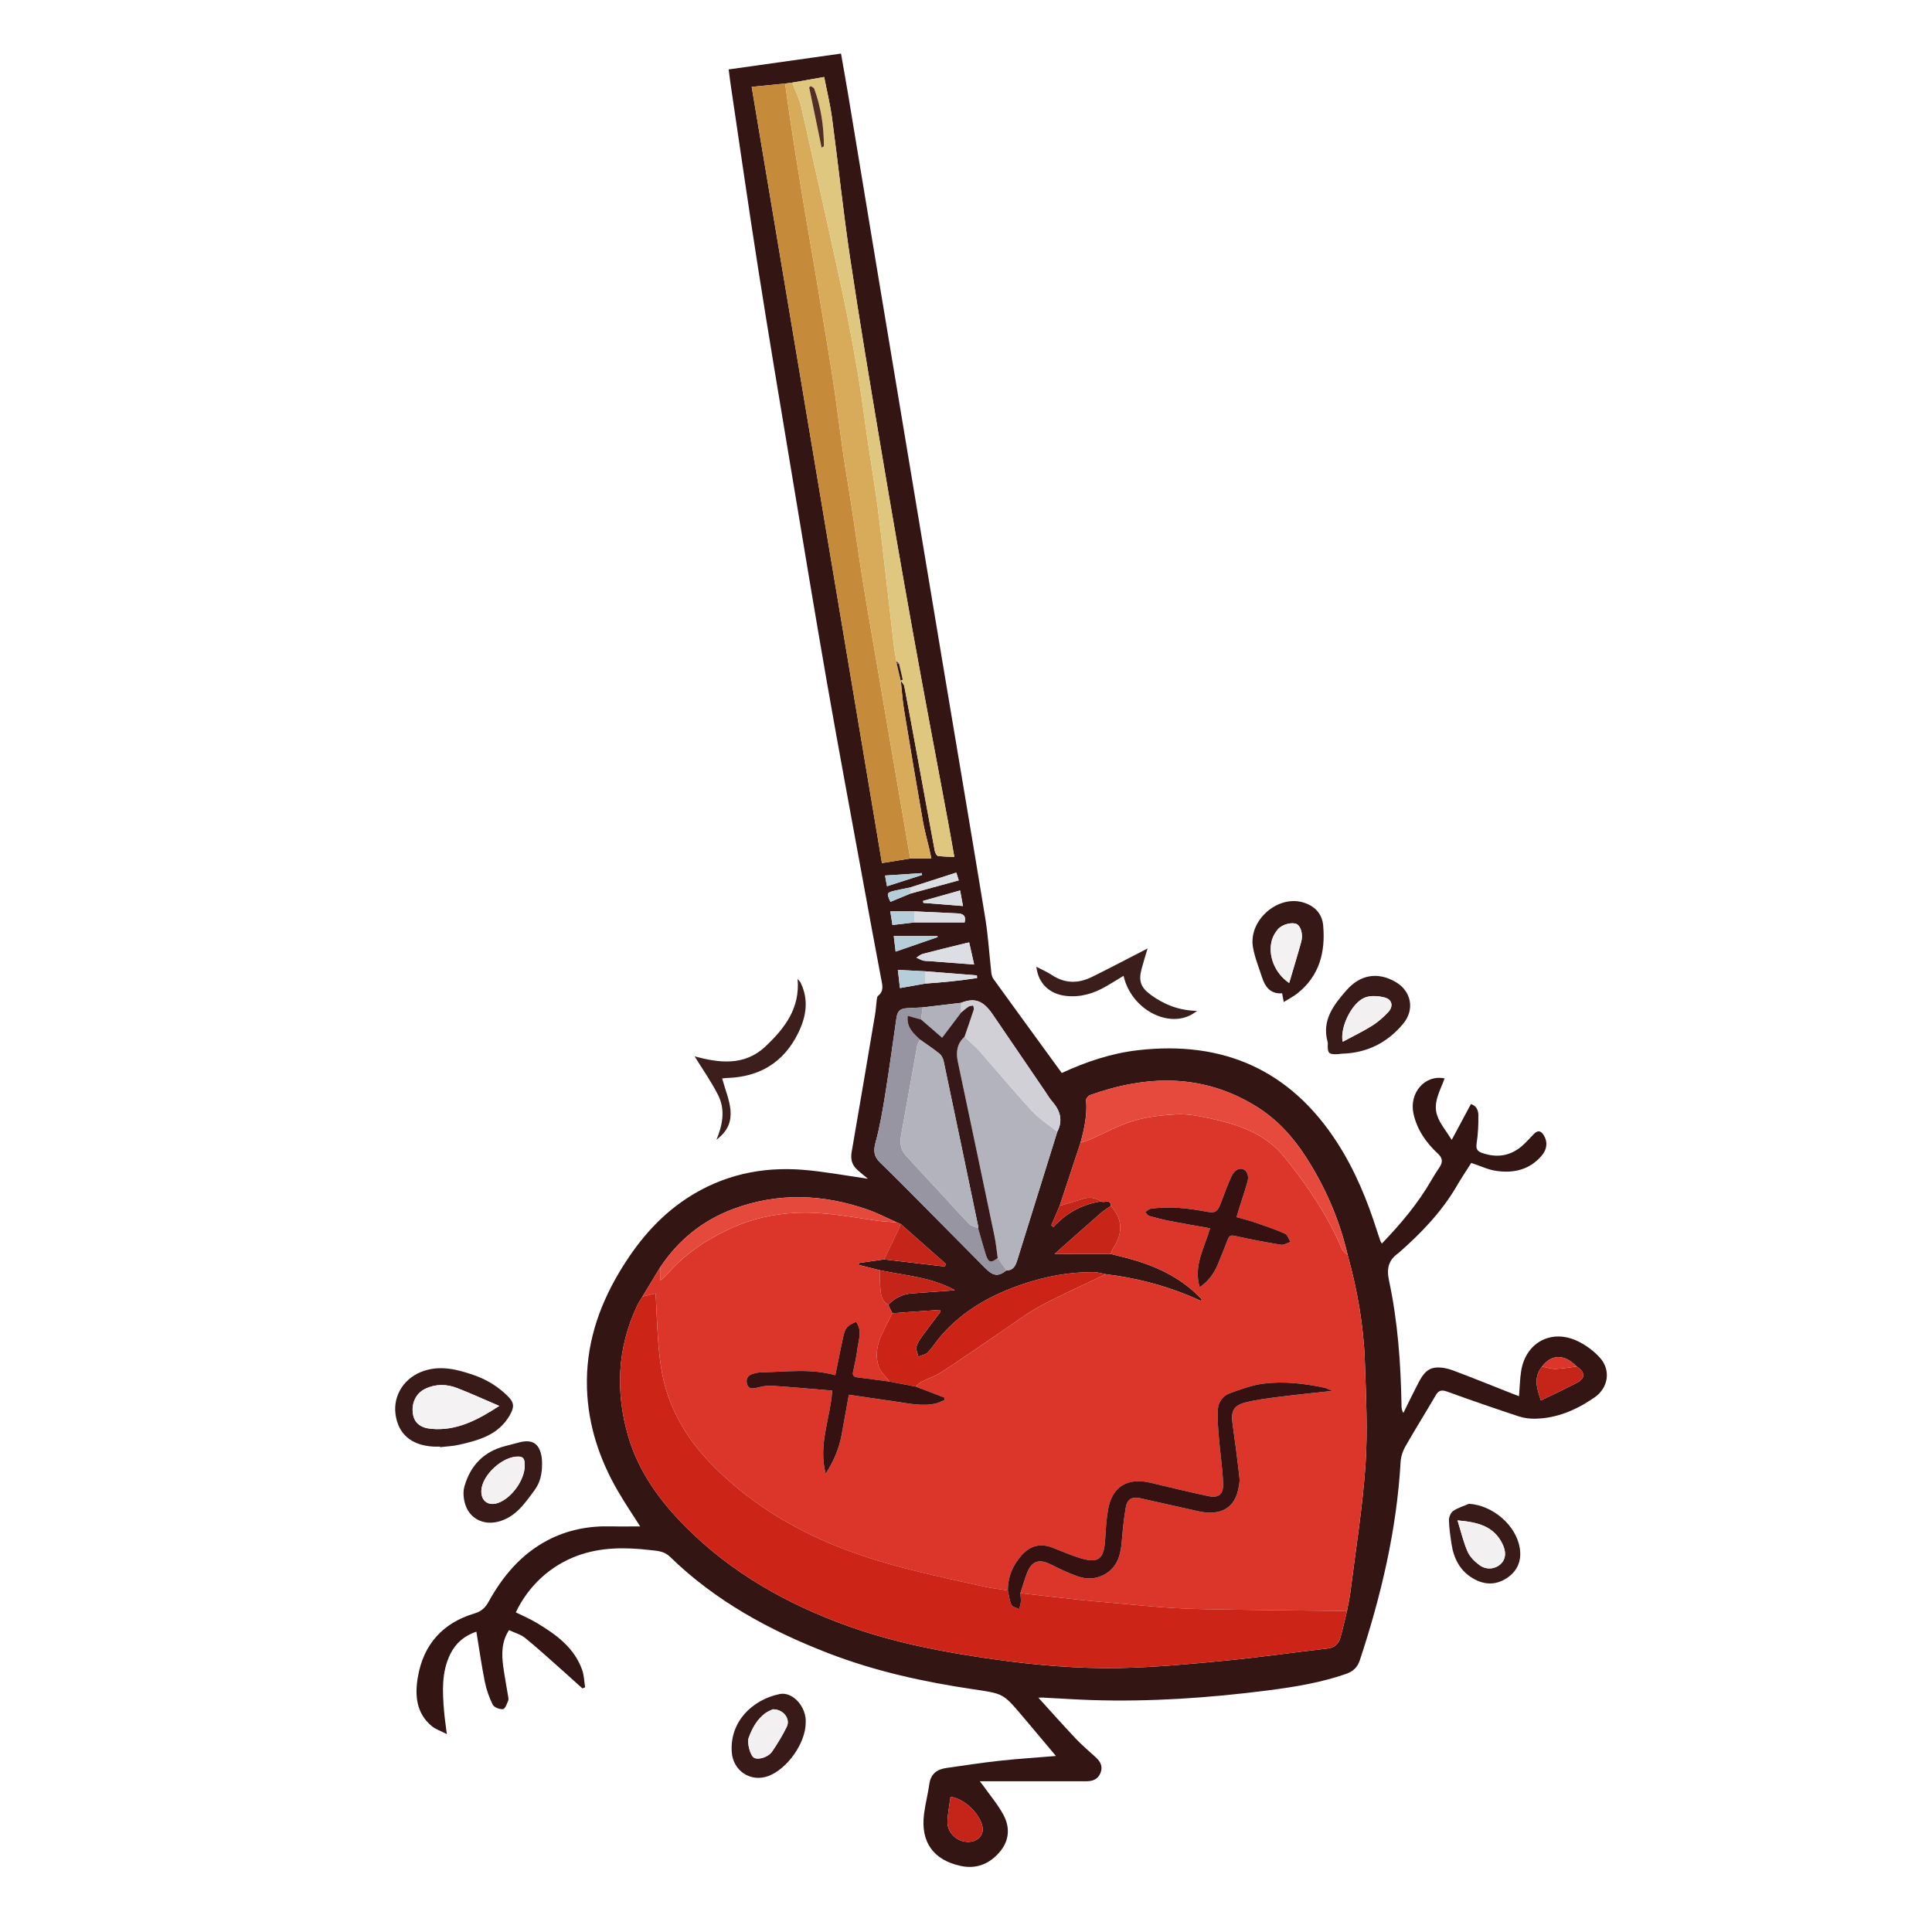 <svg id="Layer_1" enable-background="new 0 0 512 512" height="512" viewBox="0 0 512 512" width="512" xmlns="http://www.w3.org/2000/svg"><g><path d="m281.378 284.355c6.532-3.016 13.166-5.231 20.205-6.039 22.593-2.594 40.371 5.222 52.803 24.515 4.725 7.333 8.002 15.324 10.612 23.612.255.809.53 1.611.815 2.409.079.221.226.417.389.708 5.008-5.211 9.605-10.647 13.185-16.886.662-1.155 1.388-2.276 2.131-3.381.884-1.315.776-2.406-.419-3.522-3.159-2.949-5.592-6.384-6.52-10.691-1.165-5.407 2.971-10.353 8.256-9.297-1.144 3.217-3.168 6.392-1.949 9.895.747 2.147 2.352 3.994 3.834 6.401 1.881-3.506 3.469-6.466 5.092-9.492 1.549.472 1.96 1.765 1.97 2.975.021 2.468-.068 4.966-.455 7.396-.234 1.467.144 2.138 1.427 2.583 3.857 1.337 7.417.87 10.554-1.811 1.147-.98 2.124-2.158 3.199-3.224 1.031-1.023 1.84-.904 2.611.351 1.045 1.7.935 3.648-.542 5.388-3.216 3.79-7.507 4.743-12.169 4.034-2.099-.319-4.099-1.296-6.503-2.093-1.145 1.811-2.583 3.941-3.875 6.156-3.991 6.844-9.405 12.439-15.297 17.625-.045.04-.087.085-.137.12-2.641 1.838-3.175 4.074-2.477 7.337 2.335 10.929 3.113 22.056 3.303 33.222.01.577.095 1.153.488 1.81 1.217-2.456 2.399-4.929 3.662-7.362 1.122-2.162 2.254-4.503 5.069-4.683 1.452-.093 3.027.24 4.406.756 5.27 1.971 10.483 4.096 15.718 6.161.549.216 1.103.42 1.797.683.193-2.377.217-4.612.58-6.79 1.241-7.454 7.988-11.086 14.862-7.848 2.189 1.031 4.299 2.584 5.933 4.367 3.029 3.304 2.332 8.029-1.37 10.592-4.699 3.253-9.826 5.508-15.651 5.639-1.489.034-3.061-.165-4.471-.631-6.313-2.086-12.602-4.25-18.85-6.521-1.47-.534-2.302-.452-3.122.96-2.646 4.556-5.457 9.015-8.063 13.593-.689 1.211-1.155 2.697-1.236 4.085-1.042 18.04-5.156 35.433-10.806 52.523-.64 1.936-1.822 2.991-3.67 3.631-6.732 2.332-13.71 3.466-20.739 4.367-15.531 1.99-31.115 3.059-46.781 2.554-4.299-.139-8.593-.454-12.89-.655-.605-.028-1.218.129-1.234-.112 3.33 3.661 6.612 7.367 10.009 10.964 1.66 1.758 3.523 3.327 5.313 4.961 1.266 1.155 1.969 2.454 1.256 4.189-.707 1.723-2.126 2.179-3.826 2.178-9.329-.006-18.658-.003-28.152-.003.253.32.496.602.711.905 1.876 2.647 4.02 5.151 5.549 7.986 1.794 3.327 1.59 6.833-.979 9.844-2.724 3.193-6.215 4.607-10.389 3.693-7.201-1.577-10.566-6.303-9.684-13.615.326-2.7 1.041-5.351 1.415-8.047.381-2.753 2.059-3.946 4.597-4.298 4.621-.64 9.232-1.378 13.868-1.882 4.963-.54 9.951-.858 15.087-1.287-3.067-3.649-6.107-7.305-9.189-10.925-4.805-5.642-4.823-5.588-12.734-6.76-13.15-1.949-26.096-4.789-38.52-9.603-15.48-5.998-29.879-13.837-41.882-25.552-1.508-1.472-3.374-1.515-5.219-1.728-6.49-.751-12.933-.807-19.197 1.473-7.157 2.605-12.987 7.911-16.397 15.033 1.866.931 3.81 1.745 5.596 2.821 5.086 3.062 9.867 6.497 11.98 12.403.52 1.452.543 3.083.795 4.631-.236.102-.473.203-.709.305-1.677-1.511-3.344-3.035-5.035-4.53-3.348-2.961-6.643-5.99-10.104-8.814-1.175-.959-2.787-1.382-4.317-2.106-2.009 3.082-1.975 6.312-1.544 9.573.333 2.519.826 5.017 1.228 7.528.086.536.264 1.157.085 1.615-.328.838-.848 2.195-1.366 2.232-.903.064-2.352-.464-2.711-1.178-.962-1.911-1.687-4.008-2.11-6.111-.871-4.325-1.484-8.703-2.235-13.255-3.195 1.09-5.456 3.024-6.886 5.9-2.376 4.776-2.095 9.878-1.695 14.973.146 1.861.441 3.711.754 6.276-1.609-.833-2.971-1.267-3.993-2.113-4.165-3.447-4.503-8.231-3.69-12.989 1.476-8.648 6.594-14.374 15.061-16.889 1.73-.514 2.804-1.488 3.638-2.995 3.759-6.795 8.568-12.596 15.567-16.315 5.329-2.831 11.024-3.906 17.012-3.749 2.58.068 5.162.011 7.635.011-1.929-3.049-4.069-6.194-5.967-9.479-4.859-8.41-7.833-17.409-8.127-27.2-.333-11.07 2.912-21.151 8.498-30.561 4.655-7.843 10.361-14.75 18.097-19.791 9.341-6.087 19.666-8.346 30.65-7.472 5.587.445 11.125 1.51 17.213 2.369-1.097-.921-2.055-1.659-2.937-2.48-1.353-1.262-1.687-2.8-1.368-4.637 2.11-12.175 4.166-24.359 6.22-36.543.201-1.193.253-2.411.408-3.613.053-.408.081-.968.344-1.176 1.685-1.334 1.146-2.94.82-4.649-1.723-9.039-3.379-18.091-5.033-27.143-3.102-16.971-6.288-33.928-9.252-50.924-3.339-19.146-6.496-38.323-9.685-57.495-2.901-17.439-5.834-34.873-8.575-52.338-2.591-16.512-4.952-33.061-7.41-49.594-.159-1.072-.279-2.149-.438-3.39 9.924-1.4 19.73-2.783 29.772-4.199.664 3.804 1.331 7.477 1.943 11.16 2.479 14.932 4.933 29.868 7.411 44.8 2.508 15.114 5.033 30.225 7.551 45.337 3.343 20.068 6.678 40.138 10.033 60.205 3.764 22.515 7.593 45.02 11.282 67.548.782 4.774 1.063 9.629 1.608 14.444.065.578.199 1.23.527 1.684 5.993 8.29 12.02 16.556 18.151 24.979zm-40.108-47.546c4.235-1.158 8.471-2.316 12.808-3.503-.254-.803-.427-1.351-.651-2.059-4.162 1.342-8.181 2.638-12.2 3.933-1.348.277-2.703.524-4.042.839-2.233.526-2.282.667-1.208 2.974 1.76-.726 3.527-1.455 5.293-2.184zm3.962 23.844c4.592-.315 9.164-.768 13.702-1.461-.015-.235-.029-.47-.044-.705-4.553-.361-9.106-.722-13.659-1.082-2.385-.122-4.77-.245-7.289-.374.194 1.697.361 3.16.551 4.818 2.38-.422 4.559-.809 6.739-1.196zm-2.898-16.208h13.303c.448-1.817-.459-2.325-1.901-2.391-3.8-.174-7.599-.355-11.399-.534-2.071 0-4.141 0-6.398 0 .218 1.379.381 2.412.571 3.618 2.046-.243 3.935-.468 5.825-.693zm175.504 117.686c-3.217-3.333-6.674-3.319-9.188.036-2.287 2.811-1.424 5.703-.295 8.964 3.322-1.621 6.489-3.072 9.564-4.698 2.303-1.218 2.218-2.808-.081-4.303zm-138.41-29.831c4.979.002 9.958.004 14.937.005.527.136 1.051.283 1.581.406 7.261 1.687 14.157 4.176 19.922 9.121.915.784 1.754 1.657 2.628 2.488-.103.134-.206.268-.308.402-1.032-.455-2.053-.934-3.096-1.361-7.087-2.907-14.446-4.767-22.049-5.683-1.057-.192-2.113-.538-3.172-.549-6.47-.07-12.735 1.125-18.852 3.19-8.272 2.793-15.713 6.907-21.533 13.571-1.27 1.454-2.295 3.13-3.626 4.519-.58.606-1.645.747-2.49 1.099-.189-.883-.689-1.843-.493-2.629.268-1.069.988-2.063 1.654-2.987 1.532-2.123 3.148-4.184 4.731-6.271-.075-.166-.15-.332-.225-.498-4.189.299-8.377.598-12.566.897-.361-.746-.721-1.492-1.082-2.239 1.707-1.744 3.728-2.835 6.199-3.01 3.245-.23 6.489-.467 9.733-.706.575-.042 1.149-.104 1.723-.157-6.216-3.459-13.137-3.877-19.809-5.267-1.891-.479-3.782-.958-5.673-1.438.016-.164.032-.328.048-.492 2.23-.32 4.46-.64 6.69-.96 5.351.631 10.701 1.262 16.052 1.892.119-.217.239-.434.358-.651-4.015-3.545-8.029-7.09-12.044-10.635-.355-.147-.71-.293-1.065-.44-2.534-1.123-5.005-2.425-7.612-3.339-11.86-4.158-23.812-4.611-35.692-.181-8.097 3.02-14.556 8.251-19.357 15.475-1.558 2.574-3.117 5.148-4.675 7.722-.487.83-1.042 1.628-1.451 2.495-5.274 11.2-5.734 22.846-2.336 34.525 2.706 9.3 8.318 17.069 15.094 23.888 12.27 12.348 27.071 20.666 43.348 26.484 12.534 4.48 25.534 6.923 38.683 8.767 10.983 1.54 22.018 2.498 33.078 2.291 9.354-.175 18.707-1.065 28.03-1.959 9.021-.865 17.999-2.177 27.007-3.202 1.922-.219 3.017-1.203 3.5-2.907.659-2.322 1.169-4.687 1.742-7.034.314-1.72.711-3.43.927-5.163 1.396-11.159 3.211-22.291 3.978-33.494.622-9.087.138-18.266-.165-27.394-.318-9.581-1.977-18.991-4.54-28.234-2.145-9.301-5.868-17.928-11.021-25.955-3.483-5.425-7.732-10.102-13.246-13.506-14.132-8.724-28.917-8.344-44.011-2.993-.472.167-1.095.927-1.056 1.357.351 3.882-.487 7.585-1.483 11.276-1.842 5.577-3.684 11.153-5.526 16.73-.738 1.717-1.476 3.434-2.214 5.151.186.152.372.304.557.457 3.448-3.778 7.665-6.037 12.641-6.798.773.592 2.521-.902 2.586 1.208-.886.625-1.834 1.177-2.646 1.887-4.115 3.595-8.195 7.231-12.287 10.852-.025.043-.05.085-.075.128.017-.051.034-.101.051-.151zm-24.727-66.542c-3.392.403-6.784.805-10.176 1.208-1.327.069-2.654.144-3.981.206-2.005.093-2.693.697-2.982 2.676-.972 6.646-1.863 13.306-2.932 19.937-.702 4.35-1.427 8.723-2.594 12.961-.617 2.239-.44 3.76 1.208 5.347 3.575 3.444 7.058 6.984 10.557 10.507 5.762 5.8 11.498 11.626 17.262 17.424 2.194 2.208 3.474 2.332 5.637.653 1.943.013 2.467-1.38 2.936-2.893 2.232-7.205 4.488-14.403 6.734-21.604 1.274-4.082 2.546-8.165 3.818-12.248 1.559-3.022.776-5.626-1.354-8.048-.713-.811-1.258-1.77-1.871-2.668-4.629-6.786-9.267-13.567-13.88-20.364-2.497-3.679-4.753-4.533-8.383-3.094zm-15.979-85.379c.32.497.827.958.931 1.497 1.155 6.002 2.253 12.015 3.358 18.027 1.565 8.517 3.114 17.037 4.707 25.549.095.508.465 1.312.804 1.366 1.384.22 2.805.202 4.381.279-.6-3.365-1.123-6.405-1.686-9.436-3.062-16.486-6.212-32.956-9.18-49.459-2.99-16.624-5.874-33.268-8.674-49.925-2.8-16.657-5.599-33.318-8.094-50.022-1.833-12.272-3.119-24.625-4.766-36.927-.486-3.628-1.37-7.203-2.095-10.924-3.008.531-5.738 1.013-8.468 1.495-.624.081-1.248.162-1.871.242-2.874.284-5.748.568-8.866.876 11.52 68.645 23.003 137.066 34.523 205.707 2.628-.426 5.061-.82 7.493-1.214h5.594c-.22-1.056-.329-1.633-.461-2.204-.602-2.591-1.337-5.158-1.794-7.774-1.72-9.829-3.38-19.668-4.992-29.515-.413-2.524-.569-5.09-.843-7.638zm13.181 295.805c-.295 2.262-.745 4.401-.815 6.551-.107 3.28 3.146 5.893 6.356 5.311 1.846-.334 3.052-1.674 2.99-3.322-.13-3.447-4.72-8.153-8.532-8.54zm6.256-220.572c-.476-2.105-.894-3.955-1.325-5.863-.42.093-.648.138-.874.194-3.812.941-7.631 1.858-11.43 2.851-.605.158-1.121.655-1.678.996.582.258 1.146.574 1.751.756.453.137.956.107 1.438.143 3.957.302 7.915.602 12.118.922zm-9.662-7.276c-.03-.093-.06-.185-.09-.278-3.805 0-7.61 0-11.554 0 .179 1.476.328 2.709.5 4.13 3.826-1.322 7.485-2.587 11.144-3.851zm-3.869-9.594c.024.177.047.354.07.531 3.436.272 6.871.544 10.499.831-.273-1.482-.496-2.694-.76-4.124-3.403.958-6.606 1.861-9.81 2.763zm-9.565-3.879c3.217-1.033 6.257-2.008 9.297-2.984-.031-.165-.063-.33-.094-.495-3.18.21-6.36.42-9.72.642.197 1.077.343 1.878.518 2.837z" fill="#331513"/><path d="m116.61 383.366c-.605 0-1.211.032-1.814-.005-5.828-.356-9.287-3.343-9.98-8.604-.677-5.137 2.475-9.862 7.678-11.51 4.539-1.438 8.872-.287 13.125 1.185 3.402 1.177 6.44 3.059 9.005 5.616 1.717 1.711 1.661 2.913.486 4.979-2.986 5.254-8.173 6.643-13.459 7.851-1.639.374-3.349.433-5.027.636-.005-.049-.01-.098-.015-.148zm15.698-10.781c-4.048-1.731-7.565-3.347-11.168-4.739-2.799-1.081-5.695-1.124-8.476.215-2.456 1.183-3.694 3.82-3.22 6.709.368 2.244 1.915 3.615 4.797 3.881 6.711.62 12.265-2.291 18.067-6.066z" fill="#381b19"/><path d="m340.207 265.544c-.189-1.008-.299-1.591-.434-2.31-3.054.245-4.51-1.678-5.349-4.304-.844-2.643-1.932-5.253-2.386-7.965-1.173-7.011 6.439-13.751 13.194-11.844 3.102.876 5.142 2.975 5.423 6.139.626 7.039-.986 13.375-6.836 18.002-1.029.814-2.226 1.415-3.614 2.282zm1.439-5.044c1.101-3.745 2.202-7.329 3.198-10.941.527-1.913-.107-4.088-1.174-4.649-1.17-.614-3.833-.005-4.998 1.343-.69.798-1.282 1.793-1.579 2.799-1.187 4.029.712 8.879 4.554 11.448z" fill="#361817"/><path d="m355.6 279.241c-.481.048-.962.128-1.444.138-1.951.042-2.323-.34-2.29-2.288.005-.303.062-.625-.018-.905-1.647-5.787 1.605-9.908 4.992-13.769 3.717-4.238 8.354-4.848 12.93-2.236 4.266 2.435 5.229 7.34 2.08 11.128-4.21 5.064-9.632 7.755-16.249 7.932zm.216-3.159c2.748-1.478 5.364-2.727 7.806-4.255 1.567-.981 3.001-2.256 4.271-3.609 1.418-1.511 1.06-3.326-.898-3.852-1.647-.442-3.689-.603-5.228-.021-3.539 1.337-6.708 7.962-5.951 11.737z" fill="#381b19"/><path d="m143.653 387.754c.031 2.854-.515 5.177-2.018 7.198-2.591 3.486-5.005 7.143-9.641 8.315-3.833.968-7.478-.747-8.695-4.577-.468-1.473-.638-3.292-.225-4.75 1.577-5.574 5.158-9.309 10.911-10.744 1.23-.307 2.452-.641 3.679-.959 3.372-.875 5.24.301 5.846 3.721.126.709.118 1.441.144 1.796zm-4.591.707c.021-1.827-.368-2.412-1.631-2.457-4.155-.147-9.626 4.819-9.864 8.955-.16 2.787 1.838 4.269 4.472 3.315 3.571-1.293 6.98-6.057 7.023-9.813z" fill="#381b19"/><path d="m213.519 456.539c-.005 5.349-4.847 12.248-9.903 14.128-4.666 1.735-9.369-1.347-9.699-6.401-.518-7.93 5.348-13.791 12.677-15.324 3.222-.674 6.626 2.804 6.923 6.69.023.301.003.605.003.907zm-8.725-3.552c-.407.207-1.268.51-1.972 1.028-2.223 1.637-3.471 3.973-4.403 6.503-.498 1.352.406 4.729 1.408 5.299 1.135.646 3.767-.121 4.819-1.676 1.414-2.09 2.745-4.261 3.853-6.524 1.025-2.095-.896-4.696-3.705-4.63z" fill="#381b19"/><path d="m189.87 302.039c1.614-3.89 2.403-7.904.46-11.782-1.799-3.588-4.153-6.897-6.246-10.303 6.45 1.717 13.159 2.665 18.798-2.662 5.035-4.757 9.179-10.053 8.489-17.863.282.349.643.66.833 1.053 2.183 4.544 1.444 8.971-.676 13.284-3.849 7.831-10.259 11.655-18.9 11.916-.401.012-.8.072-1.25.114 1.537 5.694 4.875 11.465-1.507 16.242z" fill="#3c1f1d"/><path d="m304.125 251.348c-.605 2.049-1.129 3.703-1.579 5.377-.867 3.223-.26 4.954 2.44 6.93 3.606 2.639 7.623 4.159 12.23 4.234-6.411 5.348-17.329.135-19.461-9.278-1.565.945-3.078 1.889-4.621 2.783-3.271 1.896-6.737 2.951-10.582 2.54-4.391-.47-7.436-3.295-7.897-7.734 1.489.788 2.894 1.392 4.149 2.221 3.436 2.269 6.977 2.247 10.526.5 4.822-2.373 9.572-4.891 14.793-7.573z" fill="#3b1e1c"/><path d="m389.298 398.518c6.368.391 12.636 5.81 13.491 11.961.461 3.319-.764 5.99-3.564 7.798-2.934 1.894-5.999 1.725-8.932-.021-3.424-2.038-5.046-5.283-5.626-9.1-.317-2.088-.635-4.193-.682-6.296-.019-.829.477-1.999 1.127-2.442 1.248-.85 2.775-1.291 4.186-1.901zm-3.041 4.403c.958 3.068 1.572 5.789 2.682 8.291.621 1.401 1.899 2.665 3.174 3.584 1.83 1.32 4.115 1.033 5.544-.276 1.397-1.279 1.583-3.139.524-5.337-2.282-4.739-6.554-5.802-11.924-6.262z" fill="#381b19"/><path d="m235.389 345.78c.361.746.721 1.492 1.082 2.239-.913 1.822-1.86 3.628-2.733 5.47-1.336 2.818-1.867 5.822-.82 8.772.513 1.445 1.868 2.591 2.842 3.873-2.878-.377-5.755-.753-8.633-1.132-.884-.116-1.254-.526-1.043-1.487.428-1.949.876-3.905 1.111-5.882.29-2.448 1.443-4.98-.34-7.349-2.432 1.089-2.887 1.608-3.456 4.257-.695 3.232-1.331 6.477-2.033 9.91-6.543-1.851-13.029-.866-19.488-.772-.889.013-1.816.201-2.652.508-1.218.446-1.596 1.488-1.235 2.672.365 1.196 1.306 1.192 2.373.958 1.295-.284 2.637-.668 3.932-.585 5.352.34 10.694.84 16.26 1.3-.541 7.476-3.768 14.317-1.738 22.049 2.213-3.502 3.561-6.759 4.217-10.298.647-3.49 1.261-6.986 1.921-10.65 4.251.62 8.252 1.216 12.257 1.783 3.587.508 7.167 1.36 10.81.525.821-.188 1.581-.642 2.369-.974-.043-.197-.087-.394-.13-.591-2.525-.972-5.049-1.944-7.573-2.916.471-.415.882-.948 1.423-1.225 1.822-.933 3.817-1.58 5.516-2.687 5.152-3.356 10.187-6.889 15.285-10.328 3.599-2.428 7.071-5.102 10.876-7.154 5.624-3.034 11.493-5.614 17.258-8.388 7.601.916 14.96 2.777 22.047 5.684 1.043.428 2.064.906 3.096 1.361.103-.134.206-.268.308-.402-.874-.832-1.713-1.704-2.628-2.488-5.766-4.944-12.662-7.434-19.922-9.121-.53-.123-1.054-.27-1.581-.406.202-.492.33-1.032.617-1.468 2.573-3.909 2.676-7.657-.596-11.254-.065-2.109-1.812-.615-2.586-1.207-1.498-.947-3.059-1.256-4.801-.677-2.042.678-4.12 1.249-6.183 1.866 1.842-5.577 3.684-11.153 5.526-16.73.844-.283 1.713-.506 2.526-.86 3.809-1.659 7.486-3.742 11.434-4.922 3.699-1.105 7.665-1.557 11.541-1.746 2.836-.138 5.765.395 8.567 1.014 7.576 1.673 14.752 3.849 20.047 10.398 6.08 7.519 11.379 15.402 15.185 24.29.277.647 1.001 1.103 1.518 1.647 2.563 9.243 4.221 18.654 4.54 28.234.303 9.128.787 18.307.165 27.394-.767 11.203-2.582 22.335-3.978 33.494-.217 1.732-.614 3.442-.927 5.163-10.051-.12-20.103-.218-30.153-.369-5.14-.077-10.286-.118-15.416-.414-5.588-.322-11.161-.916-16.739-1.401-2.88-.251-5.762-.486-8.636-.795-5.202-.56-10.399-1.171-15.598-1.761.563-1.724 1.067-3.47 1.7-5.168 1.253-3.362 3.204-4.026 6.398-2.424 2.267 1.137 4.572 2.239 6.955 3.095 2.612.939 5.28.814 7.699-.729 3.151-2.01 3.858-5.205 4.135-8.645.238-2.948.537-5.903 1.039-8.816.381-2.213 1.617-2.948 3.791-2.478 5.203 1.127 10.382 2.368 15.585 3.493 5.555 1.201 9.262-.772 10.349-5.476.257-1.113.53-2.3.407-3.41-.531-4.801-1.174-9.591-1.839-14.377-.461-3.319.276-4.818 3.545-5.629 2.922-.725 5.944-1.09 8.94-1.471 4.468-.568 8.951-1.011 13.984-1.569-1.061-.426-1.586-.73-2.15-.849-5.305-1.118-10.694-1.758-16.069-1.08-3.065.387-6.073 1.498-9.005 2.563-1.786.649-2.994 2.292-3.122 4.18-.166 2.442.037 4.921.238 7.371.34 4.149.99 8.282 1.15 12.435.108 2.804-1.258 3.832-3.905 3.27-5.148-1.094-10.264-2.342-15.385-3.558-6.104-1.45-10.178 1.086-11.227 7.205-.438 2.556-.591 5.17-.742 7.765-.314 5.384-1.793 6.527-6.884 4.934-2.422-.758-4.751-1.811-7.128-2.716-3.051-1.161-5.71-.567-7.936 1.834-2.492 2.687-3.84 5.842-3.85 9.535-1.959-.309-3.937-.533-5.874-.945-4.596-.976-9.174-2.032-13.756-3.074-10.263-2.334-20.383-5.172-29.986-9.529-11.28-5.117-21.415-11.916-29.947-21.01-4.614-4.918-8.13-10.473-10.405-16.803-1.978-5.503-2.494-11.271-2.856-17.05-.21-3.352-.331-6.709-.503-10.291-1.305.301-2.401.554-3.497.807 1.558-2.574 3.117-5.148 4.675-7.721 0 1.152 0 2.304 0 3.456 1.151-.774 1.823-1.619 2.55-2.416 4.595-5.036 10.184-8.671 16.344-11.473 5.444-2.477 11.198-3.741 17.149-4.027 7.274-.35 14.389 1.09 21.541 2.095 1.678.236 3.384.279 5.077.41.355.147.71.293 1.065.44-.164.445-.296.906-.499 1.332-1.28 2.691-2.577 5.375-3.868 8.061-2.23.32-4.46.64-6.69.96-.016.164-.032.328-.048.492 1.891.479 3.782.958 5.673 1.438-.004 1.377-.113 2.764.012 4.129.172 1.874.159 3.888 2.143 5.012zm85.293-20.269c-1.594 5.416-4.439 10.014-2.745 15.611 2.303-1.595 3.773-3.601 4.769-5.971.938-2.232 1.813-4.492 2.702-6.744.331-.839.723-1.131 1.768-.9 4.063.9 8.153 1.693 12.259 2.362.793.129 1.706-.475 2.564-.741-.479-.754-.787-1.893-1.466-2.194-2.584-1.143-5.273-2.057-7.951-2.975-1.569-.538-3.191-.922-4.88-1.402.275-.933.452-1.569.649-2.198.762-2.427 1.604-4.832 2.274-7.283.573-2.094-.786-3.839-2.488-3.217-.735.269-1.445 1.113-1.782 1.868-1.061 2.374-1.969 4.818-2.882 7.255-.804 2.146-1.454 2.551-3.652 2.137-4.957-.933-9.936-1.529-14.973-.766-.477.072-.889.571-1.332.871.337.35.617.899 1.022 1.015 1.797.517 3.617.977 5.453 1.334 3.478.677 6.973 1.269 10.691 1.938z" fill="#db3629"/><path d="m270.418 422.2c5.199.59 10.396 1.2 15.598 1.761 2.874.309 5.756.544 8.636.795 5.579.485 11.151 1.079 16.739 1.401 5.13.296 10.276.337 15.416.414 10.051.151 20.102.249 30.153.369-.574 2.346-1.084 4.711-1.742 7.034-.483 1.704-1.578 2.688-3.5 2.907-9.007 1.026-17.985 2.337-27.007 3.202-9.323.894-18.677 1.784-28.03 1.959-11.06.207-22.096-.752-33.078-2.291-13.149-1.843-26.149-4.287-38.683-8.767-16.277-5.818-31.077-14.136-43.348-26.484-6.776-6.819-12.388-14.588-15.094-23.888-3.398-11.679-2.938-23.325 2.336-34.525.408-.867.964-1.665 1.451-2.495 1.096-.253 2.192-.506 3.497-.807.172 3.582.292 6.939.503 10.291.363 5.78.878 11.547 2.856 17.05 2.275 6.33 5.791 11.884 10.405 16.803 8.532 9.094 18.667 15.893 29.947 21.01 9.604 4.357 19.723 7.195 29.986 9.529 4.581 1.042 9.16 2.097 13.756 3.074 1.937.412 3.915.636 5.874.945.295 1.288.412 2.659.961 3.828.266.566 1.34.753 2.048 1.111.153-.631.395-1.257.437-1.896.05-.771-.07-1.553-.116-2.331z" fill="#cc2416"/><path d="m241.219 227.508c-2.432.394-4.864.788-7.493 1.214-11.52-68.641-23.002-137.062-34.523-205.707 3.118-.308 5.992-.592 8.867-.875.496 3.517.952 7.04 1.495 10.549 1.031 6.662 2.082 13.321 3.181 19.971 1.09 6.595 2.265 13.176 3.375 19.767 1.08 6.41 2.137 12.824 3.184 19.239.649 3.981 1.306 7.962 1.878 11.955.811 5.661 1.506 11.338 2.328 16.997.623 4.287 1.393 8.553 2.049 12.836 1.039 6.783 1.991 13.579 3.067 20.356.982 6.182 2.075 12.346 3.127 18.517 1.274 7.477 2.553 14.953 3.835 22.428.906 5.282 1.821 10.562 2.729 15.844.969 5.636 1.935 11.272 2.901 16.909z" fill="#c58b3a"/><path d="m241.219 227.508c-.967-5.636-1.933-11.273-2.901-16.909-.908-5.281-1.823-10.562-2.729-15.844-1.282-7.476-2.561-14.951-3.835-22.428-1.052-6.171-2.145-12.335-3.127-18.517-1.076-6.777-2.028-13.573-3.067-20.356-.656-4.283-1.426-8.549-2.049-12.836-.822-5.659-1.517-11.336-2.328-16.997-.572-3.993-1.229-7.974-1.878-11.955-1.047-6.415-2.104-12.829-3.184-19.239-1.111-6.591-2.285-13.172-3.375-19.767-1.099-6.651-2.15-13.31-3.181-19.971-.543-3.509-.999-7.032-1.495-10.549.624-.081 1.247-.162 1.871-.243.824 2.183 1.917 4.304 2.429 6.558 3.694 16.267 7.334 32.546 10.854 48.852 1.549 7.175 2.88 14.402 4.117 21.638 1.033 6.045 1.767 12.141 2.665 18.21.801 5.412 1.71 10.808 2.45 16.228.716 5.245 1.29 10.509 1.902 15.767.848 7.288 1.661 14.581 2.518 21.869.167 1.42.462 2.825.698 4.237.021.191.042.381.063.571.354 1.513.708 3.027 1.062 4.54 0 0 .023.011.023.011.274 2.547.429 5.113.842 7.638 1.612 9.847 3.273 19.686 4.992 29.515.458 2.616 1.192 5.183 1.794 7.774.133.572.241 1.149.461 2.204-2.032 0-3.813 0-5.594 0z" fill="#d7ab59"/><path d="m238.723 180.378s-.023-.011-.023-.011c.18-.092.527-.22.516-.272-.306-1.429-.648-2.849-.984-4.272-.219-.189-.439-.379-.658-.568-.236-1.412-.531-2.817-.698-4.237-.856-7.287-1.67-14.58-2.518-21.869-.612-5.258-1.186-10.523-1.902-15.767-.74-5.42-1.649-10.816-2.45-16.228-.898-6.069-1.632-12.165-2.665-18.21-1.237-7.236-2.568-14.463-4.117-21.638-3.52-16.305-7.16-32.585-10.854-48.852-.512-2.254-1.605-4.375-2.429-6.558 2.73-.482 5.461-.964 8.468-1.495.725 3.72 1.609 7.295 2.095 10.924 1.647 12.302 2.933 24.655 4.766 36.927 2.494 16.705 5.294 33.365 8.094 50.022 2.8 16.657 5.684 33.301 8.674 49.925 2.968 16.503 6.118 32.973 9.18 49.459.563 3.032 1.086 6.071 1.686 9.436-1.576-.078-2.998-.059-4.381-.279-.339-.054-.709-.858-.804-1.366-1.593-8.512-3.142-17.032-4.707-25.549-1.105-6.012-2.202-12.025-3.358-18.027-.104-.539-.611-1-.931-1.497zm-20.992-141.254c.426-.274.605-.335.605-.397-.001-5.218-.752-10.315-2.561-15.225-.109-.296-.605-.449-.921-.669-.139.101-.279.203-.418.304 1.089 5.282 2.177 10.563 3.295 15.986z" fill="#e0c77f"/><path d="m280.19 299.93c-1.273 4.082-2.545 8.165-3.818 12.248-2.247 7.201-4.503 14.399-6.734 21.604-.468 1.512-.993 2.905-2.936 2.893-.766-1.097-1.533-2.193-2.299-3.29-.285-1.97-.465-3.962-.871-5.907-3.204-15.369-6.447-30.73-9.689-46.091-.531-2.517-.264-4.795 1.761-6.619 1.365 1.296 2.834 2.5 4.077 3.904 4.632 5.235 9.086 10.633 13.827 15.766 1.938 2.098 4.438 3.677 6.682 5.492z" fill="#b2b3bc"/><path d="m235.76 366.133c-.974-1.282-2.329-2.428-2.842-3.873-1.047-2.949-.516-5.953.82-8.772.873-1.841 1.819-3.648 2.733-5.47 4.189-.299 8.377-.598 12.566-.897.075.166.15.332.225.498-1.582 2.087-3.199 4.148-4.731 6.271-.667.924-1.387 1.918-1.654 2.987-.197.786.303 1.746.493 2.629.845-.352 1.91-.493 2.49-1.099 1.33-1.389 2.356-3.065 3.626-4.519 5.821-6.664 13.261-10.778 21.533-13.571 6.117-2.066 12.383-3.26 18.852-3.19 1.059.011 2.115.358 3.173.548-5.764 2.773-11.633 5.353-17.257 8.388-3.805 2.053-7.277 4.726-10.876 7.154-5.098 3.439-10.133 6.972-15.285 10.328-1.7 1.107-3.695 1.754-5.516 2.687-.541.277-.952.81-1.423 1.226-2.309-.442-4.618-.883-6.927-1.325z" fill="#cb2416"/><path d="m357.16 332.655c-.516-.545-1.24-1-1.518-1.647-3.806-8.888-9.105-16.771-15.185-24.29-5.295-6.548-12.471-8.725-20.047-10.398-2.803-.619-5.731-1.152-8.567-1.014-3.876.189-7.842.641-11.541 1.746-3.949 1.18-7.625 3.263-11.434 4.922-.813.354-1.682.576-2.526.86.996-3.691 1.835-7.394 1.483-11.276-.039-.43.584-1.19 1.056-1.357 15.094-5.351 29.879-5.731 44.011 2.993 5.514 3.404 9.763 8.081 13.246 13.506 5.153 8.027 8.876 16.654 11.021 25.955z" fill="#e64a3c"/><path d="m264.402 333.384c.766 1.097 1.533 2.193 2.3 3.29-2.163 1.679-3.443 1.554-5.637-.653-5.764-5.798-11.501-11.624-17.262-17.424-3.499-3.522-6.982-7.063-10.557-10.507-1.648-1.588-1.825-3.108-1.208-5.347 1.167-4.238 1.893-8.611 2.594-12.961 1.069-6.631 1.96-13.29 2.932-19.937.289-1.979.977-2.582 2.982-2.676 1.327-.062 2.654-.137 3.981-.206-.147 1.068-.294 2.136-.441 3.204-1.163-.321-2.326-.642-3.53-.975-.346 3.159 1.571 4.672 3.257 6.314-.254.526-.64 1.027-.741 1.581-1.434 7.869-2.82 15.747-4.241 23.619-.348 1.929-.279 3.8 1.07 5.31 2.938 3.289 5.969 6.494 8.959 9.737 2.661 2.886 5.277 5.816 8.01 8.632.558.576 1.548.733 2.339 1.082.664 2.3 1.296 4.61 2.002 6.897.694 2.246 1.397 2.448 3.192 1.018z" fill="#9695a1"/><path d="m280.19 299.93c-2.244-1.815-4.744-3.394-6.682-5.492-4.741-5.133-9.195-10.531-13.827-15.766-1.243-1.404-2.712-2.608-4.077-3.904.821-2.393 1.66-4.78 2.442-7.185.102-.313-.089-.721-.144-1.085-.409.088-.886.072-1.214.286-.701.455-1.325 1.028-1.981 1.553-.001-.86-.003-1.72-.004-2.58 3.63-1.439 5.885-.585 8.383 3.094 4.613 6.797 9.251 13.578 13.88 20.364.613.898 1.158 1.858 1.871 2.668 2.131 2.422 2.914 5.026 1.355 8.048z" fill="#d1d0d6"/><path d="m237.601 323.916c-1.693-.132-3.398-.174-5.077-.41-7.152-1.005-14.266-2.445-21.541-2.095-5.952.287-11.705 1.551-17.149 4.027-6.16 2.802-11.749 6.436-16.344 11.473-.726.796-1.399 1.641-2.55 2.416 0-1.152 0-2.304-0-3.456 4.801-7.224 11.259-12.455 19.357-15.475 11.879-4.43 23.832-3.977 35.692.181 2.607.914 5.078 2.216 7.612 3.34z" fill="#e5493c"/><path d="m294.386 319.582c3.272 3.597 3.169 7.345.596 11.254-.287.436-.415.976-.617 1.468-4.979-.002-9.958-.004-14.937-.005 0 0 .024.022.024.022 4.092-3.622 8.172-7.257 12.287-10.852.812-.709 1.76-1.262 2.646-1.887z" fill="#c72518"/><g fill="#c52418"><path d="m235.389 345.78c-1.984-1.124-1.972-3.138-2.143-5.012-.124-1.365-.016-2.752-.012-4.129 6.672 1.39 13.593 1.808 19.809 5.267-.574.053-1.148.115-1.723.157-3.244.238-6.488.476-9.733.706-2.471.175-4.492 1.267-6.199 3.01z"/><path d="m234.3 333.75c1.291-2.686 2.587-5.37 3.868-8.061.203-.427.334-.887.499-1.332 4.015 3.545 8.029 7.09 12.044 10.635-.119.217-.239.434-.358.651-5.351-.631-10.701-1.262-16.052-1.892z"/><path d="m251.904 476.183c3.812.387 8.402 5.093 8.532 8.54.062 1.648-1.144 2.988-2.99 3.322-3.211.582-6.463-2.031-6.356-5.311.07-2.151.52-4.289.815-6.551z"/><path d="m417.839 362.13c2.299 1.494 2.385 3.085.081 4.303-3.075 1.626-6.242 3.077-9.564 4.698-1.129-3.261-1.992-6.154.295-8.964 1.212.218 2.43.638 3.635.606 1.855-.051 3.702-.412 5.552-.642z"/></g><path d="m254.702 265.756c.001.86.003 1.72.004 2.58-1.648 2.186-3.296 4.373-5.025 6.666-1.982-1.712-3.789-3.273-5.596-4.834.147-1.068.294-2.136.441-3.204 3.392-.403 6.784-.805 10.176-1.208z" fill="#b0b1ba"/><path d="m258.161 255.61c-4.203-.32-8.161-.62-12.118-.922-.481-.037-.985-.007-1.438-.143-.605-.183-1.169-.498-1.751-.756.557-.341 1.073-.838 1.678-.996 3.799-.993 7.617-1.91 11.43-2.851.226-.056.454-.101.874-.194.431 1.907.849 3.757 1.325 5.863z" fill="#dbdfe3"/><path d="m242.337 241.519c3.8.178 7.599.36 11.399.534 1.443.066 2.349.575 1.901 2.391-4.423 0-8.863 0-13.303 0 .001-.975.002-1.95.003-2.925z" fill="#dbdfe3"/><path d="m245.231 257.404c4.553.361 9.106.722 13.659 1.082.015.235.029.47.044.705-4.538.693-9.111 1.146-13.702 1.461-0-1.083-.001-2.165-.001-3.248z" fill="#dbdfe3"/><path d="m245.231 257.404c0 1.083.001 2.165.001 3.248-2.179.387-4.359.773-6.739 1.196-.19-1.658-.357-3.121-.551-4.818 2.519.129 4.904.252 7.289.374z" fill="#b5ceda"/><path d="m280.816 319.564c2.062-.617 4.141-1.188 6.183-1.866 1.742-.579 3.303-.271 4.801.677-4.976.76-9.193 3.019-12.641 6.797-.186-.152-.372-.304-.557-.457.738-1.717 1.476-3.434 2.214-5.151z" fill="#c52418"/><path d="m248.499 248.334c-3.659 1.265-7.319 2.529-11.144 3.851-.172-1.42-.321-2.654-.5-4.13h11.554c.03.093.06.185.09.278z" fill="#b5ceda"/><path d="m241.227 235.18c4.019-1.296 8.038-2.591 12.2-3.933.224.709.397 1.256.651 2.059-4.337 1.186-8.573 2.344-12.808 3.503-.014-.543-.029-1.086-.043-1.629z" fill="#dbdfe3"/><path d="m244.63 238.74c3.203-.902 6.407-1.804 9.81-2.763.264 1.43.487 2.642.76 4.124-3.628-.287-7.064-.559-10.499-.831-.024-.177-.047-.354-.07-.531z" fill="#dbdfe3"/><path d="m242.337 241.519c-.001.975-.002 1.95-.003 2.925-1.889.225-3.779.449-5.824.693-.19-1.206-.353-2.239-.571-3.618z" fill="#b5ceda"/><path d="m417.839 362.13c-1.85.23-3.697.592-5.552.642-1.205.033-2.423-.388-3.635-.606 2.514-3.356 5.97-3.37 9.188-.036z" fill="#db3629"/><path d="m235.064 234.861c-.175-.959-.321-1.76-.518-2.837 3.361-.222 6.54-.432 9.72-.642.031.165.063.33.094.495-3.039.976-6.079 1.951-9.297 2.984z" fill="#b5ceda"/><path d="m241.227 235.18c.014.543.029 1.086.043 1.629-1.767.729-3.533 1.458-5.293 2.184-1.074-2.307-1.025-2.448 1.208-2.974 1.339-.315 2.694-.561 4.042-.839z" fill="#b5ceda"/><path d="m279.429 332.298c-.017.05-.034.1-.051.151.025-.043.05-.085.075-.128 0-0-.024-.023-.024-.023z" fill="#c72518"/><path d="m132.308 372.584c-5.803 3.775-11.357 6.686-18.067 6.066-2.883-.266-4.429-1.637-4.797-3.881-.474-2.889.764-5.527 3.22-6.709 2.781-1.339 5.677-1.296 8.476-.215 3.603 1.392 7.12 3.008 11.168 4.739z" fill="#f4f2f2"/><path d="m341.646 260.5c-3.842-2.569-5.741-7.419-4.554-11.448.296-1.006.889-2.001 1.579-2.799 1.165-1.348 3.828-1.957 4.998-1.343 1.067.56 1.701 2.736 1.174 4.649-.996 3.613-2.097 7.197-3.198 10.941z" fill="#f3f1f1"/><path d="m355.817 276.082c-.757-3.775 2.412-10.4 5.951-11.737 1.539-.582 3.581-.421 5.228.021 1.959.526 2.317 2.341.898 3.852-1.27 1.353-2.704 2.628-4.271 3.609-2.442 1.528-5.058 2.777-7.806 4.255z" fill="#f2f0f0"/><path d="m139.062 388.46c-.043 3.757-3.452 8.521-7.023 9.813-2.634.954-4.632-.528-4.472-3.315.238-4.136 5.708-9.102 9.864-8.955 1.263.045 1.652.63 1.631 2.457z" fill="#f3f1f1"/><path d="m204.794 452.988c2.809-.066 4.731 2.535 3.705 4.63-1.108 2.263-2.439 4.435-3.853 6.524-1.052 1.555-3.684 2.322-4.819 1.676-1.002-.57-1.906-3.947-1.408-5.299.932-2.53 2.18-4.866 4.403-6.503.703-.518 1.564-.821 1.972-1.028z" fill="#f2f0f0"/><path d="m386.256 402.92c5.369.46 9.641 1.522 11.924 6.262 1.059 2.199.873 4.058-.524 5.337-1.429 1.309-3.715 1.596-5.544.276-1.275-.919-2.553-2.183-3.174-3.584-1.109-2.502-1.723-5.223-2.682-8.291z" fill="#f2f0f0"/><path d="m270.418 422.2c.046.777.167 1.56.117 2.331-.041.639-.284 1.264-.437 1.896-.708-.358-1.782-.545-2.048-1.111-.548-1.169-.666-2.54-.961-3.828.01-3.692 1.358-6.848 3.85-9.535 2.227-2.401 4.886-2.995 7.936-1.834 2.377.905 4.706 1.958 7.128 2.716 5.091 1.593 6.569.45 6.884-4.934.152-2.595.304-5.209.742-7.765 1.049-6.119 5.123-8.655 11.227-7.205 5.121 1.216 10.237 2.464 15.385 3.558 2.647.563 4.013-.466 3.905-3.27-.16-4.153-.809-8.286-1.15-12.435-.201-2.45-.403-4.93-.238-7.371.128-1.888 1.335-3.531 3.122-4.18 2.932-1.065 5.94-2.176 9.005-2.563 5.376-.678 10.764-.038 16.069 1.08.564.119 1.089.423 2.15.849-5.033.558-9.517 1.001-13.984 1.569-2.996.381-6.017.746-8.94 1.471-3.269.811-4.006 2.309-3.545 5.629.665 4.785 1.308 9.575 1.839 14.377.123 1.11-.15 2.297-.407 3.41-1.086 4.704-4.794 6.678-10.349 5.476-5.203-1.125-10.382-2.367-15.585-3.493-2.173-.47-3.41.265-3.791 2.478-.501 2.913-.801 5.867-1.039 8.816-.277 3.439-.983 6.635-4.135 8.645-2.418 1.543-5.087 1.667-7.699.729-2.382-.856-4.688-1.958-6.955-3.095-3.194-1.602-5.145-.939-6.398 2.424-.633 1.698-1.138 3.444-1.7 5.168z" fill="#351211"/><path d="m235.76 366.133c2.309.442 4.618.884 6.927 1.325 2.524.971 5.049 1.943 7.573 2.915.043.197.087.394.13.591-.788.332-1.548.786-2.369.974-3.642.835-7.223-.017-10.81-.525-4.005-.567-8.006-1.163-12.257-1.783-.659 3.663-1.274 7.16-1.921 10.65-.656 3.539-2.003 6.796-4.217 10.298-2.031-7.732 1.197-14.573 1.738-22.049-5.566-.459-10.908-.959-16.26-1.3-1.295-.082-2.636.301-3.932.585-1.067.234-2.008.238-2.373-.958-.361-1.184.018-2.226 1.235-2.672.837-.306 1.763-.495 2.652-.508 6.458-.094 12.945-1.079 19.488.772.701-3.433 1.338-6.677 2.033-9.91.569-2.649 1.024-3.168 3.456-4.257 1.783 2.369.63 4.901.34 7.349-.235 1.977-.683 3.933-1.111 5.882-.211.961.159 1.37 1.043 1.487 2.877.379 5.755.755 8.633 1.132z" fill="#351211"/><path d="m320.682 325.511c-3.717-.669-7.212-1.261-10.691-1.938-1.836-.357-3.656-.817-5.453-1.334-.404-.116-.684-.665-1.022-1.015.442-.301.855-.799 1.332-.871 5.037-.763 10.016-.167 14.973.766 2.199.414 2.848.009 3.652-2.137.913-2.437 1.821-4.882 2.882-7.255.337-.755 1.047-1.599 1.782-1.868 1.701-.622 3.061 1.123 2.488 3.217-.671 2.452-1.512 4.856-2.274 7.283-.198.629-.374 1.265-.649 2.198 1.69.479 3.312.864 4.88 1.402 2.678.918 5.368 1.831 7.951 2.975.679.301.988 1.44 1.466 2.194-.858.266-1.771.871-2.564.741-4.106-.669-8.197-1.462-12.259-2.362-1.046-.232-1.437.061-1.768.9-.889 2.253-1.764 4.512-2.702 6.744-.996 2.371-2.466 4.376-4.769 5.971-1.694-5.598 1.151-10.195 2.745-15.611z" fill="#351211"/><path d="m238.232 175.823c.336 1.422.678 2.843.984 4.272.011.051-.336.179-.516.272-.354-1.513-.708-3.027-1.062-4.54.199-.001.396-.002.594-.004z" fill="#331513"/><path d="m238.232 175.823c-.198.001-.395.003-.594.004-.022-.191-.043-.381-.064-.571.219.189.439.378.658.568z" fill="#44251c"/><path d="m217.731 39.124c-1.118-5.423-2.206-10.705-3.295-15.986.139-.101.279-.203.418-.304.316.22.812.373.921.669 1.808 4.91 2.56 10.008 2.561 15.225 0 .061-.179.123-.605.397z" fill="#532c23"/><path d="m244.085 270.168c1.807 1.561 3.614 3.122 5.596 4.834 1.729-2.293 3.377-4.48 5.025-6.666.656-.525 1.28-1.098 1.981-1.553.328-.213.805-.198 1.214-.286.055.364.246.772.144 1.085-.782 2.405-1.621 4.793-2.442 7.185-2.025 1.824-2.293 4.102-1.761 6.619 3.242 15.361 6.485 30.722 9.689 46.091.406 1.945.586 3.937.871 5.907-1.795 1.43-2.498 1.228-3.192-1.018-.706-2.287-1.338-4.597-2.003-6.898.003-.181.041-.368.005-.541-3.034-14.576-6.064-29.153-9.141-43.72-.151-.716-.566-1.531-1.119-1.977-1.644-1.327-3.418-2.493-5.142-3.723-1.686-1.643-3.604-3.155-3.257-6.314 1.204.333 2.368.654 3.53.975z" fill="#351817"/><path d="m243.812 275.508c1.723 1.229 3.498 2.395 5.142 3.723.553.446.967 1.261 1.119 1.977 3.077 14.567 6.107 29.144 9.141 43.72.036.172-.003.36-.005.541-.79-.35-1.78-.506-2.338-1.082-2.733-2.816-5.349-5.746-8.01-8.632-2.99-3.243-6.021-6.448-8.959-9.737-1.349-1.51-1.418-3.381-1.07-5.31 1.421-7.872 2.807-15.749 4.241-23.619.101-.554.487-1.055.741-1.581z" fill="#b2b3bc"/></g></svg>